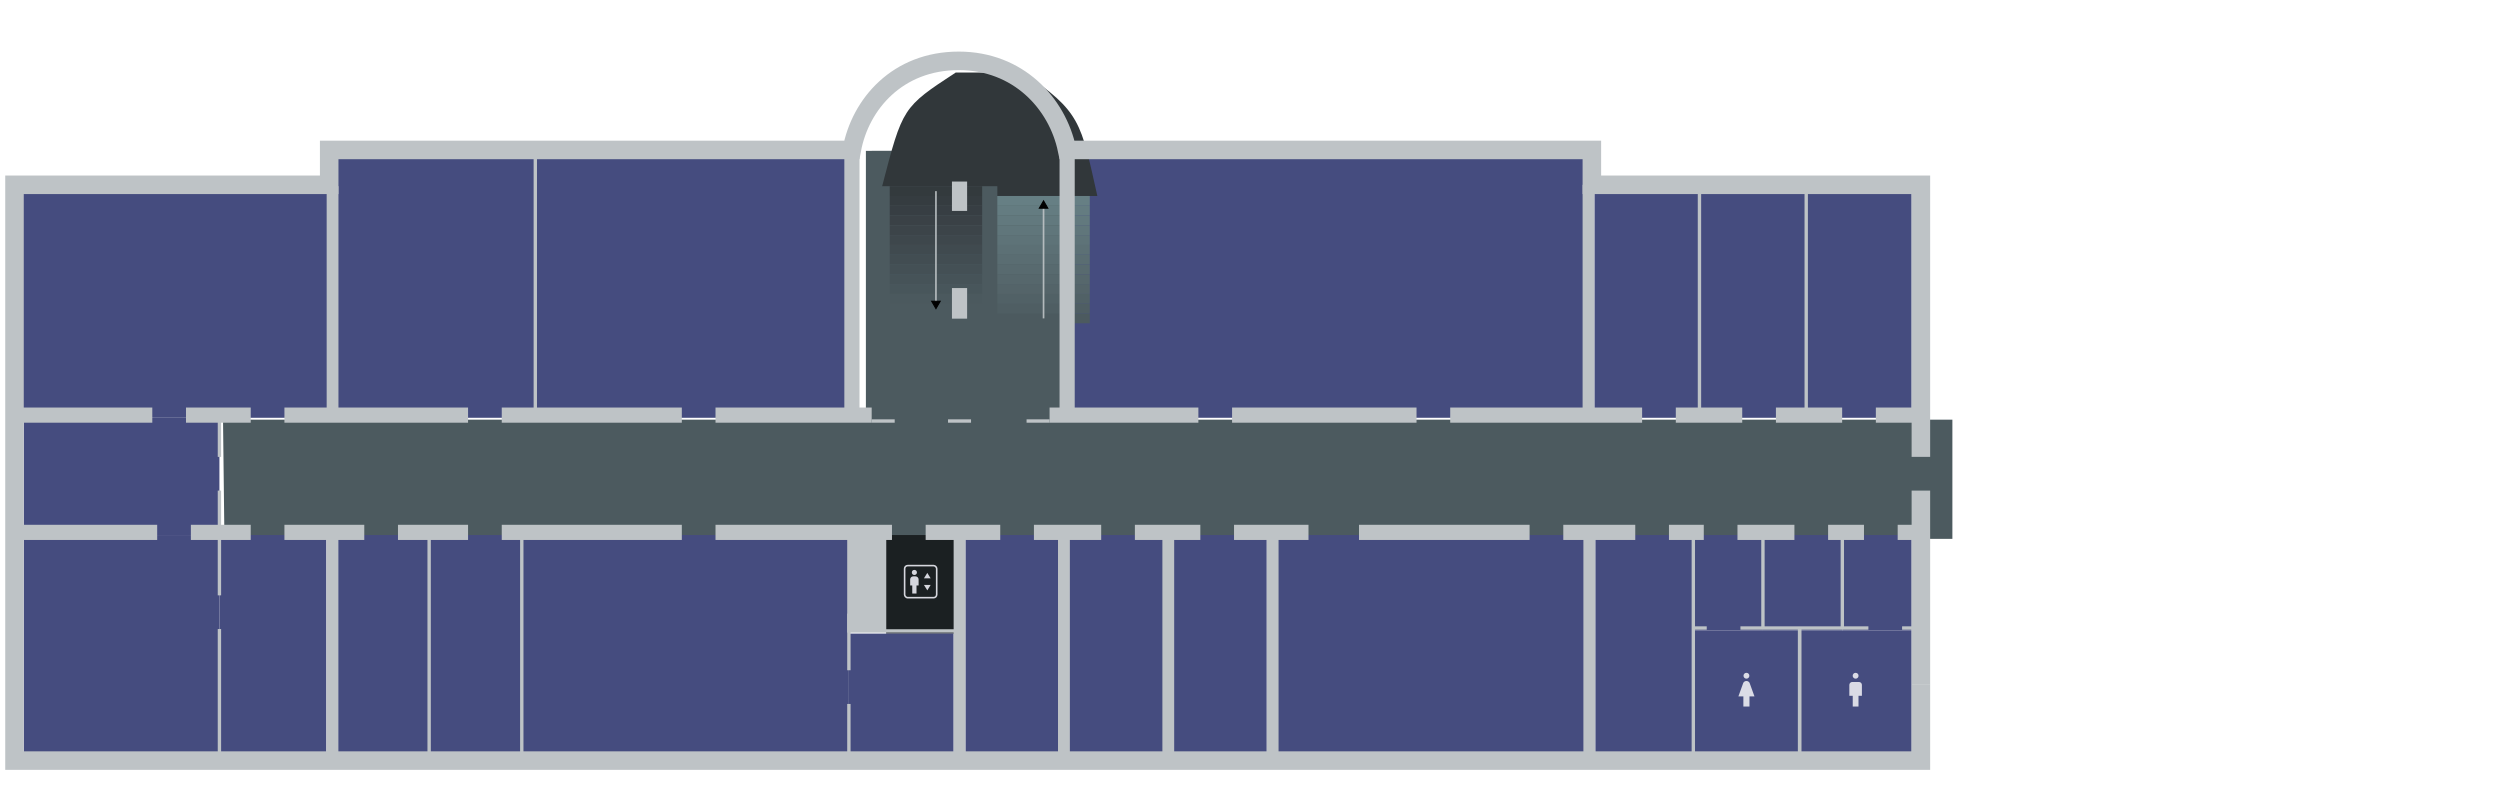 <svg width="7300" height="2300" viewBox="0 0 7300 2300" version="1.1" id="svg1" xml:space="preserve" xmlns="http://www.w3.org/2000/svg">
  <defs id="defs1">
    <linearGradient id="swatch446">
      <stop style="stop-color:#4c5a5f;stop-opacity:1" offset="0" id="stop446"/>
    </linearGradient>
    <marker style="overflow:visible" id="Triangle" refX="0" refY="0" orient="auto-start-reverse" markerWidth="1" markerHeight="1" viewBox="0 0 1 1" preserveAspectRatio="xMidYMid">
      <path transform="scale(0.5)" style="fill:context-stroke;fill-rule:evenodd;stroke:context-stroke;stroke-width:1pt" d="M 5.77,0 -2.88,5 V -5 Z" id="path597"/>
    </marker>
    <filter style="color-interpolation-filters:sRGB" id="filter15" x="-0.151" y="-0.072" width="1.302" height="1.144">
      <feFlood result="flood" flood-opacity="0.396" flood-color="rgb(0,0,0)" id="feFlood13"/>
      <feGaussianBlur result="blur" in="SourceGraphic" stdDeviation="3" id="feGaussianBlur13"/>
      <feOffset result="offset" in="blur" dx="0" dy="0" id="feOffset13"/>
      <feComposite result="comp1" operator="in" in="flood" in2="offset" id="feComposite14"/>
      <feComposite result="comp2" operator="over" in="SourceGraphic" in2="comp1" id="feComposite15"/>
    </filter>
    <filter style="color-interpolation-filters:sRGB" id="filter17" x="-0.193" y="-0.072" width="1.386" height="1.144">
      <feFlood result="flood" flood-opacity="0.396" flood-color="rgb(0,0,0)" id="feFlood15"/>
      <feGaussianBlur result="blur" in="SourceGraphic" stdDeviation="3" id="feGaussianBlur15"/>
      <feOffset result="offset" in="blur" dx="0" dy="0" id="feOffset15"/>
      <feComposite result="comp1" operator="in" in="flood" in2="offset" id="feComposite16"/>
      <feComposite result="comp2" operator="over" in="SourceGraphic" in2="comp1" id="feComposite17"/>
    </filter>
    <filter style="color-interpolation-filters:sRGB" id="filter65" x="-0.101" y="-0.101" width="1.202" height="1.202">
      <feFlood result="flood" flood-opacity="0.396" flood-color="rgb(0,0,0)" id="feFlood64"/>
      <feGaussianBlur result="blur" in="SourceGraphic" stdDeviation="3" id="feGaussianBlur64"/>
      <feOffset result="offset" in="blur" dx="0" dy="0" id="feOffset64"/>
      <feComposite result="comp1" operator="in" in="flood" in2="offset" id="feComposite64"/>
      <feComposite result="comp2" operator="over" in="SourceGraphic" in2="comp1" id="feComposite65"/>
    </filter>
    <filter style="color-interpolation-filters:sRGB" id="filter612" x="-0.017" y="-0.165" width="1.035" height="1.33">
      <feFlood result="flood" flood-opacity="1" flood-color="rgb(0,0,0)" id="feFlood611"/>
      <feGaussianBlur result="blur" in="SourceGraphic" stdDeviation="2" id="feGaussianBlur611"/>
      <feOffset result="offset" in="blur" dx="0" dy="0" id="feOffset611"/>
      <feComposite result="comp1" operator="in" in="flood" in2="offset" id="feComposite611"/>
      <feComposite result="comp2" operator="over" in="SourceGraphic" in2="comp1" id="feComposite612"/>
    </filter>
    <filter style="color-interpolation-filters:sRGB" id="filter614" x="-0.017" y="-0.165" width="1.035" height="1.33">
      <feFlood result="flood" flood-opacity="1" flood-color="rgb(0,0,0)" id="feFlood612"/>
      <feGaussianBlur result="blur" in="SourceGraphic" stdDeviation="2" id="feGaussianBlur612"/>
      <feOffset result="offset" in="blur" dx="0" dy="0" id="feOffset612"/>
      <feComposite result="comp1" operator="in" in="flood" in2="offset" id="feComposite613"/>
      <feComposite result="comp2" operator="over" in="SourceGraphic" in2="comp1" id="feComposite614"/>
    </filter>
    <filter style="color-interpolation-filters:sRGB" id="filter616" x="-0.017" y="-0.165" width="1.035" height="1.33">
      <feFlood result="flood" flood-opacity="1" flood-color="rgb(0,0,0)" id="feFlood614"/>
      <feGaussianBlur result="blur" in="SourceGraphic" stdDeviation="2" id="feGaussianBlur614"/>
      <feOffset result="offset" in="blur" dx="0" dy="0" id="feOffset614"/>
      <feComposite result="comp1" operator="in" in="flood" in2="offset" id="feComposite615"/>
      <feComposite result="comp2" operator="over" in="SourceGraphic" in2="comp1" id="feComposite616"/>
    </filter>
    <filter style="color-interpolation-filters:sRGB" id="filter618" x="-0.017" y="-0.165" width="1.035" height="1.33">
      <feFlood result="flood" flood-opacity="1" flood-color="rgb(0,0,0)" id="feFlood616"/>
      <feGaussianBlur result="blur" in="SourceGraphic" stdDeviation="2" id="feGaussianBlur616"/>
      <feOffset result="offset" in="blur" dx="0" dy="0" id="feOffset616"/>
      <feComposite result="comp1" operator="in" in="flood" in2="offset" id="feComposite617"/>
      <feComposite result="comp2" operator="over" in="SourceGraphic" in2="comp1" id="feComposite618"/>
    </filter>
    <filter style="color-interpolation-filters:sRGB" id="filter620" x="-0.017" y="-0.165" width="1.035" height="1.33">
      <feFlood result="flood" flood-opacity="1" flood-color="rgb(0,0,0)" id="feFlood618"/>
      <feGaussianBlur result="blur" in="SourceGraphic" stdDeviation="2" id="feGaussianBlur618"/>
      <feOffset result="offset" in="blur" dx="0" dy="0" id="feOffset618"/>
      <feComposite result="comp1" operator="in" in="flood" in2="offset" id="feComposite619"/>
      <feComposite result="comp2" operator="over" in="SourceGraphic" in2="comp1" id="feComposite620"/>
    </filter>
    <filter style="color-interpolation-filters:sRGB" id="filter622" x="-0.017" y="-0.165" width="1.035" height="1.33">
      <feFlood result="flood" flood-opacity="1" flood-color="rgb(0,0,0)" id="feFlood620"/>
      <feGaussianBlur result="blur" in="SourceGraphic" stdDeviation="2" id="feGaussianBlur620"/>
      <feOffset result="offset" in="blur" dx="0" dy="0" id="feOffset620"/>
      <feComposite result="comp1" operator="in" in="flood" in2="offset" id="feComposite621"/>
      <feComposite result="comp2" operator="over" in="SourceGraphic" in2="comp1" id="feComposite622"/>
    </filter>
    <filter style="color-interpolation-filters:sRGB" id="filter624" x="-0.017" y="-0.165" width="1.035" height="1.33">
      <feFlood result="flood" flood-opacity="1" flood-color="rgb(0,0,0)" id="feFlood622"/>
      <feGaussianBlur result="blur" in="SourceGraphic" stdDeviation="2" id="feGaussianBlur622"/>
      <feOffset result="offset" in="blur" dx="0" dy="0" id="feOffset622"/>
      <feComposite result="comp1" operator="in" in="flood" in2="offset" id="feComposite623"/>
      <feComposite result="comp2" operator="over" in="SourceGraphic" in2="comp1" id="feComposite624"/>
    </filter>
    <filter style="color-interpolation-filters:sRGB" id="filter626" x="-0.017" y="-0.165" width="1.035" height="1.33">
      <feFlood result="flood" flood-opacity="1" flood-color="rgb(0,0,0)" id="feFlood624"/>
      <feGaussianBlur result="blur" in="SourceGraphic" stdDeviation="2" id="feGaussianBlur624"/>
      <feOffset result="offset" in="blur" dx="0" dy="0" id="feOffset624"/>
      <feComposite result="comp1" operator="in" in="flood" in2="offset" id="feComposite625"/>
      <feComposite result="comp2" operator="over" in="SourceGraphic" in2="comp1" id="feComposite626"/>
    </filter>
    <filter style="color-interpolation-filters:sRGB" id="filter628" x="-0.017" y="-0.165" width="1.035" height="1.33">
      <feFlood result="flood" flood-opacity="1" flood-color="rgb(0,0,0)" id="feFlood626"/>
      <feGaussianBlur result="blur" in="SourceGraphic" stdDeviation="2" id="feGaussianBlur626"/>
      <feOffset result="offset" in="blur" dx="0" dy="0" id="feOffset626"/>
      <feComposite result="comp1" operator="in" in="flood" in2="offset" id="feComposite627"/>
      <feComposite result="comp2" operator="over" in="SourceGraphic" in2="comp1" id="feComposite628"/>
    </filter>
    <filter style="color-interpolation-filters:sRGB" id="filter630" x="-0.017" y="-0.165" width="1.035" height="1.33">
      <feFlood result="flood" flood-opacity="1" flood-color="rgb(0,0,0)" id="feFlood628"/>
      <feGaussianBlur result="blur" in="SourceGraphic" stdDeviation="2" id="feGaussianBlur628"/>
      <feOffset result="offset" in="blur" dx="0" dy="0" id="feOffset628"/>
      <feComposite result="comp1" operator="in" in="flood" in2="offset" id="feComposite629"/>
      <feComposite result="comp2" operator="over" in="SourceGraphic" in2="comp1" id="feComposite630"/>
    </filter>
    <filter style="color-interpolation-filters:sRGB" id="filter632" x="-0.017" y="-0.165" width="1.035" height="1.33">
      <feFlood result="flood" flood-opacity="1" flood-color="rgb(0,0,0)" id="feFlood630"/>
      <feGaussianBlur result="blur" in="SourceGraphic" stdDeviation="2" id="feGaussianBlur630"/>
      <feOffset result="offset" in="blur" dx="0" dy="0" id="feOffset630"/>
      <feComposite result="comp1" operator="in" in="flood" in2="offset" id="feComposite631"/>
      <feComposite result="comp2" operator="over" in="SourceGraphic" in2="comp1" id="feComposite632"/>
    </filter>
    <filter style="color-interpolation-filters:sRGB" id="filter634" x="-0.017" y="-0.165" width="1.035" height="1.33">
      <feFlood result="flood" flood-opacity="1" flood-color="rgb(0,0,0)" id="feFlood632"/>
      <feGaussianBlur result="blur" in="SourceGraphic" stdDeviation="2" id="feGaussianBlur632"/>
      <feOffset result="offset" in="blur" dx="0" dy="0" id="feOffset632"/>
      <feComposite result="comp1" operator="in" in="flood" in2="offset" id="feComposite633"/>
      <feComposite result="comp2" operator="over" in="SourceGraphic" in2="comp1" id="feComposite634"/>
    </filter>
    <filter style="color-interpolation-filters:sRGB" id="filter636" x="-0.017" y="-0.165" width="1.035" height="1.33">
      <feFlood result="flood" flood-opacity="1" flood-color="rgb(0,0,0)" id="feFlood634"/>
      <feGaussianBlur result="blur" in="SourceGraphic" stdDeviation="2" id="feGaussianBlur634"/>
      <feOffset result="offset" in="blur" dx="0" dy="0" id="feOffset634"/>
      <feComposite result="comp1" operator="in" in="flood" in2="offset" id="feComposite635"/>
      <feComposite result="comp2" operator="over" in="SourceGraphic" in2="comp1" id="feComposite636"/>
    </filter>
    <filter style="color-interpolation-filters:sRGB" id="filter661" x="-0.017" y="-0.165" width="1.035" height="1.33">
      <feFlood result="flood" flood-opacity="1" flood-color="rgb(0,0,0)" id="feFlood660"/>
      <feGaussianBlur result="blur" in="SourceGraphic" stdDeviation="2" id="feGaussianBlur660"/>
      <feOffset result="offset" in="blur" dx="0" dy="0" id="feOffset660"/>
      <feComposite result="comp1" operator="in" in="flood" in2="offset" id="feComposite660"/>
      <feComposite result="comp2" operator="over" in="SourceGraphic" in2="comp1" id="feComposite661"/>
    </filter>
    <filter style="color-interpolation-filters:sRGB" id="filter663" x="-0.017" y="-0.165" width="1.035" height="1.33">
      <feFlood result="flood" flood-opacity="1" flood-color="rgb(0,0,0)" id="feFlood661"/>
      <feGaussianBlur result="blur" in="SourceGraphic" stdDeviation="2" id="feGaussianBlur661"/>
      <feOffset result="offset" in="blur" dx="0" dy="0" id="feOffset661"/>
      <feComposite result="comp1" operator="in" in="flood" in2="offset" id="feComposite662"/>
      <feComposite result="comp2" operator="over" in="SourceGraphic" in2="comp1" id="feComposite663"/>
    </filter>
    <filter style="color-interpolation-filters:sRGB" id="filter665" x="-0.017" y="-0.165" width="1.035" height="1.33">
      <feFlood result="flood" flood-opacity="1" flood-color="rgb(0,0,0)" id="feFlood663"/>
      <feGaussianBlur result="blur" in="SourceGraphic" stdDeviation="2" id="feGaussianBlur663"/>
      <feOffset result="offset" in="blur" dx="0" dy="0" id="feOffset663"/>
      <feComposite result="comp1" operator="in" in="flood" in2="offset" id="feComposite664"/>
      <feComposite result="comp2" operator="over" in="SourceGraphic" in2="comp1" id="feComposite665"/>
    </filter>
    <filter style="color-interpolation-filters:sRGB" id="filter667" x="-0.017" y="-0.165" width="1.035" height="1.33">
      <feFlood result="flood" flood-opacity="1" flood-color="rgb(0,0,0)" id="feFlood665"/>
      <feGaussianBlur result="blur" in="SourceGraphic" stdDeviation="2" id="feGaussianBlur665"/>
      <feOffset result="offset" in="blur" dx="0" dy="0" id="feOffset665"/>
      <feComposite result="comp1" operator="in" in="flood" in2="offset" id="feComposite666"/>
      <feComposite result="comp2" operator="over" in="SourceGraphic" in2="comp1" id="feComposite667"/>
    </filter>
    <filter style="color-interpolation-filters:sRGB" id="filter669" x="-0.017" y="-0.165" width="1.035" height="1.33">
      <feFlood result="flood" flood-opacity="1" flood-color="rgb(0,0,0)" id="feFlood667"/>
      <feGaussianBlur result="blur" in="SourceGraphic" stdDeviation="2" id="feGaussianBlur667"/>
      <feOffset result="offset" in="blur" dx="0" dy="0" id="feOffset667"/>
      <feComposite result="comp1" operator="in" in="flood" in2="offset" id="feComposite668"/>
      <feComposite result="comp2" operator="over" in="SourceGraphic" in2="comp1" id="feComposite669"/>
    </filter>
    <filter style="color-interpolation-filters:sRGB" id="filter671" x="-0.017" y="-0.165" width="1.035" height="1.33">
      <feFlood result="flood" flood-opacity="1" flood-color="rgb(0,0,0)" id="feFlood669"/>
      <feGaussianBlur result="blur" in="SourceGraphic" stdDeviation="2" id="feGaussianBlur669"/>
      <feOffset result="offset" in="blur" dx="0" dy="0" id="feOffset669"/>
      <feComposite result="comp1" operator="in" in="flood" in2="offset" id="feComposite670"/>
      <feComposite result="comp2" operator="over" in="SourceGraphic" in2="comp1" id="feComposite671"/>
    </filter>
    <filter style="color-interpolation-filters:sRGB" id="filter673" x="-0.017" y="-0.165" width="1.035" height="1.33">
      <feFlood result="flood" flood-opacity="1" flood-color="rgb(0,0,0)" id="feFlood671"/>
      <feGaussianBlur result="blur" in="SourceGraphic" stdDeviation="2" id="feGaussianBlur671"/>
      <feOffset result="offset" in="blur" dx="0" dy="0" id="feOffset671"/>
      <feComposite result="comp1" operator="in" in="flood" in2="offset" id="feComposite672"/>
      <feComposite result="comp2" operator="over" in="SourceGraphic" in2="comp1" id="feComposite673"/>
    </filter>
    <filter style="color-interpolation-filters:sRGB" id="filter675" x="-0.017" y="-0.165" width="1.035" height="1.33">
      <feFlood result="flood" flood-opacity="1" flood-color="rgb(0,0,0)" id="feFlood673"/>
      <feGaussianBlur result="blur" in="SourceGraphic" stdDeviation="2" id="feGaussianBlur673"/>
      <feOffset result="offset" in="blur" dx="0" dy="0" id="feOffset673"/>
      <feComposite result="comp1" operator="in" in="flood" in2="offset" id="feComposite674"/>
      <feComposite result="comp2" operator="over" in="SourceGraphic" in2="comp1" id="feComposite675"/>
    </filter>
    <filter style="color-interpolation-filters:sRGB" id="filter677" x="-0.017" y="-0.165" width="1.035" height="1.33">
      <feFlood result="flood" flood-opacity="1" flood-color="rgb(0,0,0)" id="feFlood675"/>
      <feGaussianBlur result="blur" in="SourceGraphic" stdDeviation="2" id="feGaussianBlur675"/>
      <feOffset result="offset" in="blur" dx="0" dy="0" id="feOffset675"/>
      <feComposite result="comp1" operator="in" in="flood" in2="offset" id="feComposite676"/>
      <feComposite result="comp2" operator="over" in="SourceGraphic" in2="comp1" id="feComposite677"/>
    </filter>
    <filter style="color-interpolation-filters:sRGB" id="filter679" x="-0.017" y="-0.165" width="1.035" height="1.33">
      <feFlood result="flood" flood-opacity="1" flood-color="rgb(0,0,0)" id="feFlood677"/>
      <feGaussianBlur result="blur" in="SourceGraphic" stdDeviation="2" id="feGaussianBlur677"/>
      <feOffset result="offset" in="blur" dx="0" dy="0" id="feOffset677"/>
      <feComposite result="comp1" operator="in" in="flood" in2="offset" id="feComposite678"/>
      <feComposite result="comp2" operator="over" in="SourceGraphic" in2="comp1" id="feComposite679"/>
    </filter>
    <filter style="color-interpolation-filters:sRGB" id="filter681" x="-0.017" y="-0.165" width="1.035" height="1.33">
      <feFlood result="flood" flood-opacity="1" flood-color="rgb(0,0,0)" id="feFlood679"/>
      <feGaussianBlur result="blur" in="SourceGraphic" stdDeviation="2" id="feGaussianBlur679"/>
      <feOffset result="offset" in="blur" dx="0" dy="0" id="feOffset679"/>
      <feComposite result="comp1" operator="in" in="flood" in2="offset" id="feComposite680"/>
      <feComposite result="comp2" operator="over" in="SourceGraphic" in2="comp1" id="feComposite681"/>
    </filter>
    <filter style="color-interpolation-filters:sRGB" id="filter182-2" x="-0.103" y="-0.072" width="1.207" height="1.144">
      <feFlood result="flood" flood-opacity="0.396" flood-color="rgb(0,0,0)" id="feFlood181-9"/>
      <feGaussianBlur result="blur" in="SourceGraphic" stdDeviation="3" id="feGaussianBlur181-8"/>
      <feOffset result="offset" in="blur" dx="0" dy="0" id="feOffset181-4"/>
      <feComposite result="comp1" operator="in" in="flood" in2="offset" id="feComposite181-5"/>
      <feComposite result="comp2" operator="over" in="SourceGraphic" in2="comp1" id="feComposite182-1"/>
    </filter>
  </defs>
  <g id="floor_3" transform="matrix(40.994,0,0,40.994,1.002,-9610.757)" style="display:inline">
    <path style="font-variation-settings:'wdth' 70,'wght' 600;display:inline;fill:#4c5a5f;fill-opacity:1;stroke:none;stroke-width:.488" d="m 15.861,264.337 h 45.792 v -19.149 l 15.581,-0.049 v 19.198 h 61.81 l 1e-5,8.489 H 15.961 Z" id="path430"/>
    <g id="rooms_3" style="display:inline" transform="matrix(0.024,0,0,0.024,-0.024,255.987)">
      <rect style="font-variation-settings:'wdth' 70,'wght' 600;mix-blend-mode:normal;fill:#1b2022;fill-opacity:1;stroke:none;stroke-width:10.017;stroke-linecap:butt;stroke-linejoin:miter;stroke-dasharray:none;stroke-opacity:1" id="rect276" width="205" height="292.5" x="2629.906" y="690.28"/>
      <rect style="font-variation-settings:'wdth' 70,'wght' 600;display:inline;fill:#454c7f;fill-opacity:1;stroke-width:214.087;stroke-dasharray:none" id="GU307" width="206.647" height="283.836" x="5025.605" y="690.28"/>
      <rect style="font-variation-settings:'wdth' 70,'wght' 600;display:inline;fill:#454c7f;fill-opacity:1;stroke-width:213.57;stroke-dasharray:none" id="GU305" width="205.651" height="283.836" x="5467.849" y="690.28"/>
      <rect style="font-variation-settings:'wdth' 70,'wght' 600;display:inline;fill:#454c7f;fill-opacity:1;stroke-width:308.334;stroke-dasharray:none" id="GU305_A" width="332.437" height="365.978" x="5341.062" y="974.116"/>
      <rect style="font-variation-settings:'wdth' 70,'wght' 600;display:inline;fill:#454c7f;fill-opacity:1;stroke-width:300.461;stroke-dasharray:none" id="GU307_A" width="315.676" height="365.978" x="5025.386" y="974.116"/>
      <rect style="font-variation-settings:'wdth' 70,'wght' 600;display:inline;fill:#454c7f;fill-opacity:1;stroke-width:975.496;stroke-dasharray:none" id="GU301" width="1547.352" height="787" x="3167.152" y="-444.72"/>
      <rect style="font-variation-settings:'wdth' 70,'wght' 600;display:inline;fill:#454c7f;fill-opacity:1;stroke-width:408.104;stroke-dasharray:none" id="GU302" width="311.829" height="683.5" x="4732.008" y="-341.22"/>
      <rect style="font-variation-settings:'wdth' 70,'wght' 600;display:inline;fill:#454c7f;fill-opacity:1;stroke-width:411.363;stroke-dasharray:none" id="GU303" width="316.828" height="683.5" x="5043.84" y="-341.22"/>
      <rect style="font-variation-settings:'wdth' 70,'wght' 600;display:inline;fill:#454c7f;fill-opacity:1;stroke-width:408.758;stroke-dasharray:none" id="GU304" width="312.828" height="683.5" x="5360.671" y="-341.22"/>
      <rect style="font-variation-settings:'wdth' 70,'wght' 600;display:inline;fill:#454c7f;fill-opacity:1;stroke-width:228.589;stroke-dasharray:none" id="GU306" width="235.597" height="283.836" x="5232.252" y="690.28"/>
      <rect style="font-variation-settings:'wdth' 70,'wght' 600;display:inline;fill:#454c7f;fill-opacity:1;stroke-width:392.931;stroke-dasharray:none" id="GU308" width="290.775" height="679.5" x="4734.829" y="690.28"/>
      <rect style="font-variation-settings:'wdth' 70,'wght' 600;display:inline;fill:#454c7f;fill-opacity:1;stroke-width:705.246;stroke-dasharray:none" id="GU309" width="939.745" height="677.314" x="3777.121" y="690.28"/>
      <rect style="font-variation-settings:'wdth' 70,'wght' 600;display:inline;fill:#454c7f;fill-opacity:1;stroke-width:383.851;stroke-dasharray:none" id="GU310" width="278.389" height="677.314" x="3481.232" y="690.28"/>
      <rect style="font-variation-settings:'wdth' 70,'wght' 600;display:inline;fill:#454c7f;fill-opacity:1;stroke-width:402.749;stroke-dasharray:none" id="GU311" width="306.476" height="677.314" x="3174.756" y="690.28"/>
      <rect style="font-variation-settings:'wdth' 70,'wght' 600;display:inline;fill:#454c7f;fill-opacity:1;stroke-width:404.716;stroke-dasharray:none" id="GU312" width="309.476" height="677.314" x="2865.28" y="690.28"/>
      <rect style="font-variation-settings:'wdth' 70,'wght' 600;display:inline;fill:#454c7f;fill-opacity:1;stroke-width:717.97;stroke-dasharray:none" id="GU313" width="970.826" height="679.5" x="1548.581" y="690.28"/>
      <rect style="font-variation-settings:'wdth' 70,'wght' 600;display:inline;fill:#454c7f;fill-opacity:1;stroke-width:294.619;stroke-dasharray:none" id="GU313_A" width="310.874" height="357.317" x="2519.407" y="982.78"/>
      <rect style="font-variation-settings:'wdth' 70,'wght' 600;display:inline;fill:#454c7f;fill-opacity:1;stroke-width:382.092;stroke-dasharray:none" id="GU314" width="274.957" height="679.5" x="1273.636" y="690.28"/>
      <rect style="font-variation-settings:'wdth' 70,'wght' 600;display:inline;fill:#454c7f;fill-opacity:1;stroke-width:378.637;stroke-dasharray:none" id="GU315" width="270.008" height="679.5" x="1003.629" y="690.28"/>
      <rect style="font-variation-settings:'wdth' 70,'wght' 600;display:inline;fill:#454c7f;fill-opacity:1;stroke-width:410.531;stroke-dasharray:none" id="GU316" width="317.408" height="679.5" x="651.22" y="690.28"/>
      <rect style="font-variation-settings:'wdth' 70,'wght' 600;display:inline;fill:#454c7f;fill-opacity:1;stroke-width:397.39;stroke-dasharray:none" id="GU317" width="580.723" height="348" x="70.498" y="342.28"/>
      <rect style="font-variation-settings:'wdth' 70,'wght' 600;display:inline;fill:#454c7f;fill-opacity:1;stroke-width:555.293;stroke-dasharray:none" id="GU317_A" width="580.723" height="679.5" x="70.498" y="690.28"/>
      <rect style="font-variation-settings:'wdth' 70,'wght' 600;display:inline;fill:#454c7f;fill-opacity:1;stroke-width:710.07;stroke-dasharray:none" id="GU317_B" width="944" height="683.5" x="43" y="-341.22"/>
      <rect style="font-variation-settings:'wdth' 70,'wght' 600;display:inline;opacity:1;fill:#454c7f;fill-opacity:1;stroke-width:607.541;stroke-dasharray:none" id="GU318" width="601.717" height="785" x="987" y="-442.72"/>
      <rect style="font-variation-settings:'wdth' 70,'wght' 600;display:inline;opacity:1;fill:#454c7f;fill-opacity:1;stroke-width:759.19;stroke-dasharray:none" id="GU319" width="939.596" height="785" x="1588.716" y="-442.72"/>
    </g>
    <g id="staires_3" transform="matrix(-0.024,0,0,-0.024,133.4,264.732)" style="display:inline">
      <rect style="font-variation-settings:'wdth' 70,'wght' 600;display:inline;fill:#333a3d;fill-opacity:1;stroke-width:8.085;stroke-dasharray:none;filter:url(#filter612)" id="rect307" width="274.372" height="29.064" x="-2918.731" y="-709.452" transform="rotate(180,-8.7495808e-6,8.0668158e-6)"/>
      <rect style="font-variation-settings:'wdth' 70,'wght' 600;display:inline;fill:#353c40;fill-opacity:1;stroke-width:8.085;stroke-dasharray:none;filter:url(#filter614)" id="rect308" width="274.372" height="29.064" x="-2918.731" y="-680.388" transform="rotate(180,-8.7495808e-6,8.0668158e-6)"/>
      <rect style="font-variation-settings:'wdth' 70,'wght' 600;display:inline;fill:#373e43;fill-opacity:1;stroke-width:8.085;stroke-dasharray:none;filter:url(#filter616)" id="rect309" width="274.372" height="29.064" x="-2918.731" y="-651.323" transform="rotate(180,-8.7495808e-6,8.0668158e-6)"/>
      <rect style="font-variation-settings:'wdth' 70,'wght' 600;display:inline;fill:#3a4146;fill-opacity:1;stroke-width:8.085;stroke-dasharray:none;filter:url(#filter618)" id="rect310" width="274.372" height="29.064" x="-2918.731" y="-622.259" transform="rotate(180,-8.7495808e-6,8.0668158e-6)"/>
      <rect style="font-variation-settings:'wdth' 70,'wght' 600;display:inline;fill:#3c4449;fill-opacity:1;stroke-width:8.085;stroke-dasharray:none;filter:url(#filter620)" id="rect311" width="274.372" height="29.064" x="-2918.731" y="-593.195" transform="rotate(180,-8.7495808e-6,8.0668158e-6)"/>
      <rect style="font-variation-settings:'wdth' 70,'wght' 600;display:inline;fill:#3e474c;fill-opacity:1;stroke-width:8.085;stroke-dasharray:none;filter:url(#filter622)" id="rect312" width="274.372" height="29.064" x="-2918.731" y="-564.13" transform="rotate(180,-8.7495808e-6,8.0668158e-6)"/>
      <rect style="font-variation-settings:'wdth' 70,'wght' 600;display:inline;fill:#404a4f;fill-opacity:1;stroke-width:8.085;stroke-dasharray:none;filter:url(#filter624)" id="rect313" width="274.372" height="29.064" x="-2918.731" y="-535.066" transform="rotate(180,-8.7495808e-6,8.0668158e-6)"/>
      <rect style="font-variation-settings:'wdth' 70,'wght' 600;display:inline;fill:#424d52;fill-opacity:1;stroke-width:8.085;stroke-dasharray:none;filter:url(#filter626)" id="rect314" width="274.372" height="29.064" x="-2918.731" y="-506.002" transform="rotate(180,-8.7495808e-6,8.0668158e-6)"/>
      <rect style="font-variation-settings:'wdth' 70,'wght' 600;display:inline;fill:#445055;fill-opacity:1;stroke-width:8.085;stroke-dasharray:none;filter:url(#filter628)" id="rect315" width="274.372" height="29.064" x="-2918.731" y="-476.937" transform="rotate(180,-8.7495808e-6,8.0668158e-6)"/>
      <rect style="font-variation-settings:'wdth' 70,'wght' 600;display:inline;fill:#465358;fill-opacity:1;stroke-width:8.085;stroke-dasharray:none;filter:url(#filter630)" id="rect316" width="274.372" height="29.064" x="-2918.731" y="-447.873" transform="rotate(180,-8.7495808e-6,8.0668158e-6)"/>
      <rect style="font-variation-settings:'wdth' 70,'wght' 600;display:inline;fill:#48565b;fill-opacity:1;stroke-width:8.085;stroke-dasharray:none;filter:url(#filter632)" id="rect317" width="274.372" height="29.064" x="-2918.731" y="-418.808" transform="rotate(180,-8.7495808e-6,8.0668158e-6)"/>
      <rect style="font-variation-settings:'wdth' 70,'wght' 600;display:inline;fill:#4b595e;fill-opacity:1;stroke-width:8.085;stroke-dasharray:none;filter:url(#filter634)" id="rect318" width="274.372" height="29.064" x="-2918.731" y="-389.744" transform="rotate(180,-8.7495808e-6,8.0668158e-6)"/>
      <rect style="font-variation-settings:'wdth' 70,'wght' 600;display:inline;fill:#4c5a5f;fill-opacity:1;stroke-width:8.085;stroke-dasharray:none;filter:url(#filter636)" id="rect319" width="274.372" height="29.064" x="-2918.731" y="-360.68" transform="scale(-1)"/>
      <path style="font-variation-settings:'wdth' 70,'wght' 600;display:inline;fill:#31373a;fill-opacity:1;stroke:none;stroke-width:0;stroke-linecap:butt;stroke-dasharray:none;stroke-opacity:1" d="m 2941.231,709.452 c -60.903,234.251 -60.752,234.045 -218.372,337.296 h -200 C 2351.9,929.875 2351.903,900.811 2302.487,680.388 l 296.872,10e-5 v 29.064 z" id="path319" transform="translate(-4.1749921e-4,-8.386638e-5)"/>
      <rect style="font-variation-settings:'wdth' 70,'wght' 600;display:inline;fill:#4c5a5f;fill-opacity:1;stroke-width:8.085;stroke-dasharray:none;filter:url(#filter661)" id="rect320" width="274.372" height="29.064" x="-2599.36" y="-331.615" transform="scale(-1)"/>
      <rect style="font-variation-settings:'wdth' 70,'wght' 600;display:inline;fill:#4f5e63;fill-opacity:1;stroke-width:8.085;stroke-dasharray:none;filter:url(#filter663)" id="rect321" width="274.372" height="29.064" x="-2599.36" y="-360.68" transform="scale(-1)"/>
      <rect style="font-variation-settings:'wdth' 70,'wght' 600;display:inline;fill:#516166;fill-opacity:1;stroke-width:8.085;stroke-dasharray:none;filter:url(#filter665)" id="rect322" width="274.372" height="29.064" x="-2599.36" y="-389.744" transform="scale(-1)"/>
      <rect style="font-variation-settings:'wdth' 70,'wght' 600;display:inline;fill:#546469;fill-opacity:1;stroke-width:8.085;stroke-dasharray:none;filter:url(#filter667)" id="rect323" width="274.372" height="29.064" x="-2599.36" y="-418.808" transform="scale(-1)"/>
      <rect style="font-variation-settings:'wdth' 70,'wght' 600;display:inline;fill:#56676c;fill-opacity:1;stroke-width:8.085;stroke-dasharray:none;filter:url(#filter669)" id="rect324" width="274.372" height="29.064" x="-2599.36" y="-447.873" transform="scale(-1)"/>
      <rect style="font-variation-settings:'wdth' 70,'wght' 600;display:inline;fill:#586a6f;fill-opacity:1;stroke-width:8.085;stroke-dasharray:none;filter:url(#filter671)" id="rect325" width="274.372" height="29.064" x="-2599.36" y="-476.937" transform="scale(-1)"/>
      <rect style="font-variation-settings:'wdth' 70,'wght' 600;display:inline;fill:#5a6d72;fill-opacity:1;stroke-width:8.085;stroke-dasharray:none;filter:url(#filter673)" id="rect326" width="274.372" height="29.064" x="-2599.36" y="-506.002" transform="scale(-1)"/>
      <rect style="font-variation-settings:'wdth' 70,'wght' 600;display:inline;fill:#5c7075;fill-opacity:1;stroke-width:8.085;stroke-dasharray:none;filter:url(#filter675)" id="rect327" width="274.372" height="29.064" x="-2599.36" y="-535.066" transform="scale(-1)"/>
      <rect style="font-variation-settings:'wdth' 70,'wght' 600;display:inline;fill:#5e7378;fill-opacity:1;stroke-width:8.085;stroke-dasharray:none;filter:url(#filter677)" id="rect328" width="274.372" height="29.064" x="-2599.36" y="-564.13" transform="scale(-1)"/>
      <rect style="font-variation-settings:'wdth' 70,'wght' 600;display:inline;fill:#60767b;fill-opacity:1;stroke-width:8.085;stroke-dasharray:none;filter:url(#filter679)" id="rect329" width="274.372" height="29.064" x="-2599.36" y="-593.195" transform="scale(-1)"/>
      <rect style="font-variation-settings:'wdth' 70,'wght' 600;display:inline;fill:#62797e;fill-opacity:1;stroke-width:8.085;stroke-dasharray:none;filter:url(#filter681)" id="rect330" width="274.372" height="29.064" x="-2599.36" y="-622.259" transform="scale(-1)"/>
      <path style="font-variation-settings:'wdth' 70,'wght' 600;display:inline;opacity:.9;fill:none;fill-opacity:1;stroke:#bec3c6;stroke-width:5;stroke-dasharray:none;stroke-opacity:1;marker-end:url(#Triangle)" d="M 2781.545,694.763 V 360.68" id="path330"/>
      <rect style="font-variation-settings:'wdth' 70,'wght' 600;display:inline;fill:#647c81;fill-opacity:1;stroke-width:8.085;stroke-dasharray:none;filter:url(#filter681)" id="rect331" width="274.372" height="29.064" x="-2599.36" y="-622.259" transform="rotate(180,0,14.532)"/>
      <rect style="font-variation-settings:'wdth' 70,'wght' 600;display:inline;fill:#667f84;fill-opacity:1;stroke-width:8.085;stroke-dasharray:none;filter:url(#filter681)" id="rect332" width="274.372" height="29.064" x="-2599.36" y="-622.259" transform="rotate(180,0,29.064)"/>
      <path style="font-variation-settings:'wdth' 70,'wght' 600;display:inline;opacity:.9;fill:none;fill-opacity:1;stroke:#bec3c6;stroke-width:5;stroke-dasharray:none;stroke-opacity:1;marker-end:url(#Triangle)" d="M 2462.173,317.083 V 651.323" id="path332" transform="translate(-4.1749921e-4,-8.386638e-5)"/>
    </g>
    <g id="walls_3" transform="matrix(0.024,0,0,0.024,-0.024,244.2)" style="display:inline">
      <path style="font-variation-settings:'wdth' 70,'wght' 600;fill:none;stroke:#bec3c6;stroke-width:55;stroke-dasharray:none;stroke-opacity:1" d="M 5701,949.5 V 142 h -976.5 v -103.5 H 3167 C 3138.039,-100.684 3021.2,-225.926 2845.53,-225.926 2664.037,-226.034 2553.021,-97.649 2528,38.5 H 977 v 103.5 H 43 V 1850.814 h 5658 v -226.814" id="path333"/>
      <path style="font-variation-settings:'wdth' 70,'wght' 600;fill:none;stroke:#bec3c6;stroke-width:45;stroke-linecap:butt;stroke-dasharray:none;stroke-opacity:1" d="M 451.983,1225.5 H 43" id="path335" transform="translate(-1.3713269e-7,-400)"/>
      <path style="font-variation-settings:'wdth' 70,'wght' 600;fill:none;stroke:#bec3c6;stroke-width:45;stroke-linecap:butt;stroke-dasharray:none;stroke-opacity:1" d="M 2023.562,825.5 H 1489.143" id="path336"/>
      <path style="font-variation-settings:'wdth' 70,'wght' 600;fill:none;stroke:#bec3c6;stroke-width:45;stroke-linecap:butt;stroke-dasharray:none;stroke-opacity:1" d="M 2587.056,1225.5 H 2123.561" id="path338" transform="translate(-1.3713269e-7,-400)"/>
      <path style="font-variation-settings:'wdth' 70,'wght' 600;fill:none;stroke:#bec3c6;stroke-width:45;stroke-linecap:butt;stroke-dasharray:none;stroke-opacity:1" d="M 3556.669,1225.5 H 3115.035" id="path339" transform="translate(-1.3713269e-7,-400)"/>
      <path style="font-variation-settings:'wdth' 70,'wght' 600;fill:none;stroke:#bec3c6;stroke-width:45;stroke-linecap:butt;stroke-dasharray:none;stroke-opacity:1" d="M 5170.752,825.5 H 4973.629" id="path340"/>
      <path style="font-variation-settings:'wdth' 70,'wght' 600;fill:none;stroke:#bec3c6;stroke-width:45;stroke-linecap:butt;stroke-dasharray:none;stroke-opacity:1" d="M 5467.332,825.5 H 5270.752" id="path341"/>
      <path style="font-variation-settings:'wdth' 70,'wght' 600;fill:none;stroke:#bec3c6;stroke-width:45;stroke-linecap:butt;stroke-dasharray:none;stroke-opacity:1" d="M 5700.999,1225.5 H 5567.332" id="path342" transform="translate(-1.3713269e-7,-400)"/>
      <path style="font-variation-settings:'wdth' 70,'wght' 600;fill:none;stroke:#bec3c6;stroke-width:45;stroke-linecap:butt;stroke-dasharray:none;stroke-opacity:1" d="M 466.483,1573.5 H 43" id="path343" transform="translate(-1.3713269e-7,-400)"/>
      <path style="font-variation-settings:'wdth' 70,'wght' 600;fill:none;stroke:#bec3c6;stroke-width:45;stroke-linecap:butt;stroke-dasharray:none;stroke-opacity:1" d="M 1081.129,1573.5 H 844.129" id="path344" transform="translate(-1.3713269e-7,-400)"/>
      <path style="font-variation-settings:'wdth' 70,'wght' 600;fill:none;stroke:#bec3c6;stroke-width:45;stroke-linecap:butt;stroke-dasharray:none;stroke-opacity:1" d="M 2023.562,1573.5 H 1489.143" id="path345" transform="translate(-1.3713269e-7,-400)"/>
      <path style="font-variation-settings:'wdth' 70,'wght' 600;fill:none;stroke:#bec3c6;stroke-width:45;stroke-linecap:butt;stroke-dasharray:none;stroke-opacity:1" d="m 2968.612,1573.5 h -221.342" id="path346" transform="translate(-1.3713269e-7,-400)"/>
      <path style="font-variation-settings:'wdth' 70,'wght' 600;fill:none;stroke:#bec3c6;stroke-width:45;stroke-linecap:butt;stroke-dasharray:none;stroke-opacity:1" d="M 4539.695,1173.5 H 4033.349" id="path348"/>
      <path style="font-variation-settings:'wdth' 70,'wght' 600;fill:none;stroke:#bec3c6;stroke-width:45;stroke-linecap:butt;stroke-dasharray:none;stroke-opacity:1" d="M 5532.116,1573.5 H 5425.641" id="path349" transform="translate(-1.3713269e-7,-400)"/>
      <path style="font-variation-settings:'wdth' 70,'wght' 600;fill:none;stroke:#bec3c6;stroke-width:45;stroke-linecap:butt;stroke-dasharray:none;stroke-opacity:1" d="m 5701,1573.5 h -68.884" id="path350" transform="translate(-1.3713269e-7,-400)"/>
      <path style="font-variation-settings:'wdth' 70,'wght' 600;fill:none;stroke:#bec3c6;stroke-width:45;stroke-linecap:butt;stroke-dasharray:none;stroke-opacity:1" d="m 5325.641,1573.5 h -169" id="path351" transform="translate(-1.3713269e-7,-400)"/>
      <path style="font-variation-settings:'wdth' 70,'wght' 600;fill:none;stroke:#bec3c6;stroke-width:45;stroke-linecap:butt;stroke-dasharray:none;stroke-opacity:1" d="M 5056.641,1573.5 H 4953.297" id="path352" transform="translate(-1.3713269e-7,-400)"/>
      <path style="font-variation-settings:'wdth' 70,'wght' 600;fill:none;stroke:#bec3c6;stroke-width:45;stroke-linecap:butt;stroke-dasharray:none;stroke-opacity:1" d="M 2647.27,1573.5 H 2123.561" id="path353" transform="translate(-1.3713269e-7,-400)"/>
      <path style="font-variation-settings:'wdth' 70,'wght' 600;fill:none;stroke:#bec3c6;stroke-width:35;stroke-linecap:butt;stroke-dasharray:none;stroke-opacity:1" d="M 987,146 V 825.5" id="path357"/>
      <path style="font-variation-settings:'wdth' 70,'wght' 600;fill:none;stroke:#bec3c6;stroke-width:35;stroke-linecap:butt;stroke-dasharray:none;stroke-opacity:1" d="M 4714.504,142 V 821.5" id="path358"/>
      <path style="font-variation-settings:'wdth' 70,'wght' 600;fill:none;stroke:#bec3c6;stroke-width:35;stroke-linecap:butt;stroke-dasharray:none;stroke-opacity:1" d="m 986.191,1173.5 v 679.5" id="path359"/>
      <path style="font-variation-settings:'wdth' 70,'wght' 600;fill:none;stroke:#bec3c6;stroke-width:35;stroke-linecap:butt;stroke-dasharray:none;stroke-opacity:1" d="m 3157.561,1173.5 v 679.5" id="path360"/>
      <path style="font-variation-settings:'wdth' 70,'wght' 600;fill:none;stroke:#bec3c6;stroke-width:35;stroke-linecap:butt;stroke-dasharray:none;stroke-opacity:1" d="m 2847.78,1171.314 v 679.5" id="path361"/>
      <path style="font-variation-settings:'wdth' 70,'wght' 600;fill:none;stroke:#bec3c6;stroke-width:35;stroke-linecap:butt;stroke-dasharray:none;stroke-opacity:1" d="m 3777.121,1173.5 v 679.5" id="path362"/>
      <path style="font-variation-settings:'wdth' 70,'wght' 600;fill:none;stroke:#bec3c6;stroke-width:35;stroke-linecap:butt;stroke-dasharray:none;stroke-opacity:1" d="m 4716.866,1173.5 v 679.5" id="path364"/>
      <path style="font-variation-settings:'wdth' 70,'wght' 600;fill:none;stroke:#bec3c6;stroke-width:55;stroke-linecap:butt;stroke-dasharray:none;stroke-opacity:1" d="m 5701,1049.5 v 574.5" id="path365"/>
      <path style="font-variation-settings:'wdth' 70,'wght' 600;fill:none;stroke:#bec3c6;stroke-width:10;stroke-linecap:butt;stroke-dasharray:none;stroke-opacity:1" d="m 2519.406,1173.5 v 292.5 h 333" id="path368"/>
      <path style="font-variation-settings:'wdth' 70,'wght' 600;fill:none;stroke:#bec3c6;stroke-width:10;stroke-linecap:butt;stroke-dasharray:none;stroke-opacity:1" d="m 2624.906,1173.5 v 292.5" id="path369"/>
      <path style="font-variation-settings:'wdth' 70,'wght' 600;fill:none;stroke:#bec3c6;stroke-width:45;stroke-linecap:butt;stroke-dasharray:none;stroke-opacity:1" d="M 2528.408,40.5 V 825.5" id="path370"/>
      <path style="font-variation-settings:'wdth' 70,'wght' 600;fill:none;stroke:#bec3c6;stroke-width:45;stroke-linecap:butt;stroke-dasharray:none;stroke-opacity:1" d="M 3167.152,40.5 V 825.5" id="path371"/>
      <path style="font-variation-settings:'wdth' 70,'wght' 600;fill:none;stroke:#bec3c6;stroke-width:10;stroke-linecap:butt;stroke-dasharray:none;stroke-opacity:1" d="M 5545.212,1457.336 H 5165.426" id="path372"/>
      <path style="font-variation-settings:'wdth' 70,'wght' 600;fill:none;stroke:#bec3c6;stroke-width:10;stroke-linecap:butt;stroke-dasharray:none;stroke-opacity:1" d="m 5690,1457.336 h -44.788" id="path373"/>
      <path style="font-variation-settings:'wdth' 70,'wght' 600;fill:none;stroke:#bec3c6;stroke-width:10;stroke-linecap:butt;stroke-dasharray:none;stroke-opacity:1" d="M 5232.252,1457.336 V 1173.5" id="path374"/>
      <path style="font-variation-settings:'wdth' 70,'wght' 600;fill:none;stroke:#bec3c6;stroke-width:10;stroke-linecap:butt;stroke-dasharray:none;stroke-opacity:1" d="M 5467.848,1457.336 V 1173.5" id="path375"/>
      <path style="font-variation-settings:'wdth' 70,'wght' 600;fill:none;stroke:#bec3c6;stroke-width:10;stroke-linecap:butt;stroke-dasharray:none;stroke-opacity:1" d="m 5341.062,1850.814 v -393.478" id="path376"/>
      <path style="font-variation-settings:'wdth' 70,'wght' 600;fill:none;stroke:#bec3c6;stroke-width:10;stroke-linecap:butt;stroke-dasharray:none;stroke-opacity:1" d="m 5341.062,1850.814 v -393.478" id="path378"/>
      <path style="font-variation-settings:'wdth' 70,'wght' 600;fill:none;stroke:#bec3c6;stroke-width:10;stroke-linecap:butt;stroke-dasharray:none;stroke-opacity:1" d="M 5025.605,1850.814 V 1173.5" id="path379"/>
      <path style="font-variation-settings:'wdth' 70,'wght' 600;fill:none;stroke:#bec3c6;stroke-width:45;stroke-linecap:butt;stroke-dasharray:none;stroke-opacity:1" d="m 2847.78,448.393 v 90.791" id="path380"/>
      <path style="font-variation-settings:'wdth' 70,'wght' 600;fill:none;stroke:#bec3c6;stroke-width:45;stroke-linecap:butt;stroke-dasharray:none;stroke-opacity:1" d="m 2847.78,132.271 v 87.183" id="path381"/>
      <path style="font-variation-settings:'wdth' 70,'wght' 600;fill:none;stroke:#bec3c6;stroke-width:10;stroke-linecap:butt;stroke-dasharray:none;stroke-opacity:1" d="m 2655.355,843 h -68.299" id="path382"/>
      <path style="font-variation-settings:'wdth' 70,'wght' 600;fill:none;stroke:#bec3c6;stroke-width:10;stroke-linecap:butt;stroke-dasharray:none;stroke-opacity:1" d="m 3115.035,843 h -68.299" id="path383"/>
      <path style="font-variation-settings:'wdth' 70,'wght' 600;fill:none;stroke:#bec3c6;stroke-width:10;stroke-linecap:butt;stroke-dasharray:none;stroke-opacity:1" d="m 2881.93,843 h -68.299" id="path384"/>
      <rect style="font-variation-settings:'wdth' 70,'wght' 600;fill:#bec3c6;fill-opacity:1;stroke:none;stroke-width:0;stroke-linecap:butt;stroke-dasharray:none;stroke-opacity:1" id="rect384" width="105.5" height="292.5" x="2519.406" y="1173.5"/>
      <path style="font-variation-settings:'wdth' 70,'wght' 600;fill:none;stroke:#bec3c6;stroke-width:45;stroke-linecap:butt;stroke-dasharray:none;stroke-opacity:1" d="M 1389.143,825.5 H 844.129" id="path385"/>
      <path style="font-variation-settings:'wdth' 70,'wght' 600;fill:none;stroke:#bec3c6;stroke-width:45;stroke-linecap:butt;stroke-dasharray:none;stroke-opacity:1" d="M 744.129,1173.5 H 566.483" id="path387"/>
      <path style="font-variation-settings:'wdth' 70,'wght' 600;fill:none;stroke:#bec3c6;stroke-width:45;stroke-linecap:butt;stroke-dasharray:none;stroke-opacity:1" d="M 1389.143,1173.5 H 1181.129" id="path388"/>
      <path style="font-variation-settings:'wdth' 70,'wght' 600;fill:none;stroke:#bec3c6;stroke-width:45;stroke-linecap:butt;stroke-dasharray:none;stroke-opacity:1" d="M 3268.211,1173.5 H 3068.612" id="path390"/>
      <path style="font-variation-settings:'wdth' 70,'wght' 600;fill:none;stroke:#bec3c6;stroke-width:10;stroke-linecap:butt;stroke-dasharray:none;stroke-opacity:1" d="m 2519.407,1682.721 v 168.093" id="path391"/>
      <path style="font-variation-settings:'wdth' 70,'wght' 600;fill:none;stroke:#bec3c6;stroke-width:10;stroke-linecap:butt;stroke-dasharray:none;stroke-opacity:1" d="m 1273.636,1173.5 v 677.314" id="path392"/>
      <path style="font-variation-settings:'wdth' 70,'wght' 600;fill:none;stroke:#bec3c6;stroke-width:10;stroke-linecap:butt;stroke-dasharray:none;stroke-opacity:1" d="m 651.22,1460.402 v 390.412" id="path393"/>
      <path style="font-variation-settings:'wdth' 70,'wght' 600;fill:none;stroke:#bec3c6;stroke-width:45;stroke-linecap:butt;stroke-dasharray:none;stroke-opacity:1" d="M 3562.473,1173.5 H 3368.211" id="path400"/>
      <path style="font-variation-settings:'wdth' 70,'wght' 600;fill:none;stroke:#bec3c6;stroke-width:45;stroke-linecap:butt;stroke-dasharray:none;stroke-opacity:1" d="M 3883.499,1173.5 H 3662.473" id="path401"/>
      <path style="font-variation-settings:'wdth' 70,'wght' 600;fill:none;stroke:#bec3c6;stroke-width:45;stroke-linecap:butt;stroke-dasharray:none;stroke-opacity:1" d="M 4853.297,1173.5 H 4639.695" id="path402"/>
      <path style="font-variation-settings:'wdth' 70,'wght' 600;fill:none;stroke:#bec3c6;stroke-width:10;stroke-linecap:butt;stroke-dasharray:none;stroke-opacity:1" d="m 5065.426,1457.336 h -39.821" id="path403"/>
      <path style="font-variation-settings:'wdth' 70,'wght' 600;fill:none;stroke:#bec3c6;stroke-width:45;stroke-linecap:butt;stroke-dasharray:none;stroke-opacity:1" d="M 4204.099,825.5 H 3656.669" id="path404"/>
      <path style="font-variation-settings:'wdth' 70,'wght' 600;fill:none;stroke:#bec3c6;stroke-width:10;stroke-linecap:butt;stroke-dasharray:none;stroke-opacity:1" d="M 1588.716,38.5 V 825.5" id="path410"/>
      <path style="font-variation-settings:'wdth' 70,'wght' 600;fill:none;stroke:#bec3c6;stroke-width:10;stroke-linecap:butt;stroke-dasharray:none;stroke-opacity:1" d="m 1548.581,1173.5 v 677.314" id="path419"/>
      <path style="font-variation-settings:'wdth' 70,'wght' 600;fill:none;stroke:#bec3c6;stroke-width:35;stroke-linecap:butt;stroke-dasharray:none;stroke-opacity:1" d="m 3467.341,1173.5 v 679.5" id="path420"/>
      <path style="font-variation-settings:'wdth' 70,'wght' 600;fill:none;stroke:#bec3c6;stroke-width:10;stroke-linecap:butt;stroke-dasharray:none;stroke-opacity:1" d="M 5043.836,819.314 V 142" id="path421"/>
      <path style="font-variation-settings:'wdth' 70,'wght' 600;fill:none;stroke:#bec3c6;stroke-width:10;stroke-linecap:butt;stroke-dasharray:none;stroke-opacity:1" d="M 5360.668,819.314 V 142" id="path422"/>
      <path style="font-variation-settings:'wdth' 70,'wght' 600;fill:none;stroke:#bec3c6;stroke-width:45;stroke-linecap:butt;stroke-dasharray:none;stroke-opacity:1" d="M 744.129,825.5 H 551.983" id="path423"/>
      <path style="font-variation-settings:'wdth' 70,'wght' 600;fill:none;stroke:#bec3c6;stroke-width:10;stroke-linecap:butt;stroke-dasharray:none;stroke-opacity:1" d="m 651.22,1049.5 v 310.902" id="path424"/>
      <path style="font-variation-settings:'wdth' 70,'wght' 600;fill:none;stroke:#bec3c6;stroke-width:10;stroke-linecap:butt;stroke-dasharray:none;stroke-opacity:1" d="M 651.22,825.5 V 949.5" id="path425"/>
      <path style="font-variation-settings:'wdth' 70,'wght' 600;fill:none;stroke:#bec3c6;stroke-width:45;stroke-linecap:butt;stroke-dasharray:none;stroke-opacity:1" d="M 4873.629,825.5 H 4304.099" id="path426"/>
      <path style="font-variation-settings:'wdth' 70,'wght' 600;fill:none;stroke:#bec3c6;stroke-width:10;stroke-linecap:butt;stroke-dasharray:none;stroke-opacity:1" d="m 2519.407,1414.628 v 168.093" id="path427"/>
    </g>
    <g id="icons_3" transform="matrix(0.024,0,0,0.024,-0.024,244.2)" style="display:inline">
      <path d="m 5498.731,1690.325 v -31.865 h -10.104 v -32.254 q 0,-3.562 2.558,-6.12 2.558,-2.558 6.12,-2.558 h 19.948 q 3.562,0 6.12,2.558 2.558,2.558 2.558,6.12 v 32.254 h -10.104 v 31.865 z m 8.56,-82.642 q -3.689,0 -6.189,-2.554 -2.5,-2.554 -2.5,-6.114 0,-3.689 2.49,-6.189 2.49,-2.5 6.179,-2.5 3.689,0 6.189,2.49 2.5,2.49 2.5,6.179 0,3.56 -2.49,6.124 -2.49,2.565 -6.179,2.565 z" id="path413" style="fill:#fff;fill-opacity:.799;stroke-width:.13;filter:url(#filter17)"/>
      <path d="m 5174.156,1690.325 v -30.052 h -14.767 l 14.21,-39.446 q 1.121,-2.898 3.837,-4.589 2.716,-1.691 5.788,-1.691 3.072,0 5.788,1.691 2.716,1.691 3.854,4.578 l 14.192,39.457 h -14.767 v 30.052 z m 9.078,-82.642 q -3.689,0 -6.189,-2.55 -2.5,-2.55 -2.5,-6.118 0,-3.689 2.49,-6.189 2.49,-2.5 6.179,-2.5 3.689,0 6.189,2.49 2.5,2.49 2.5,6.114 0,3.624 -2.49,6.189 -2.49,2.565 -6.179,2.565 z" id="path414" style="fill:#fff;fill-opacity:.803;stroke-width:.13;filter:url(#filter15)"/>
      <g id="g417" style="filter:url(#filter65)" transform="translate(279.733,292.339)">
        <rect style="font-variation-settings:'wdth' 70,'wght' 600;fill:none;fill-opacity:1;stroke:#d6d7de;stroke-width:4.788;stroke-linejoin:miter;stroke-dasharray:none;stroke-opacity:1" id="rect416" width="95.212" height="95.212" x="2405.067" y="979.805" ry="9.141"/>
        <path d="m 2427.751,1062.613 h 12.617 v -23.832 h 6.231 v -17.757 c 0,-2.634 -0.899,-4.85 -2.698,-6.648 -1.798,-1.798 -4.066,-2.698 -6.804,-2.698 h -6.231 c -2.737,0 -4.979,0.899 -6.726,2.698 -1.747,1.798 -2.62,4.014 -2.62,6.648 v 17.757 h 6.23 z m 6.196,-54.984 c 2.148,0 3.963,-0.703 5.444,-2.11 1.482,-1.406 2.223,-3.236 2.223,-5.487 0,-2.148 -0.729,-3.937 -2.188,-5.367 -1.458,-1.43 -3.261,-2.145 -5.41,-2.145 -2.148,0 -3.937,0.703 -5.367,2.11 -1.43,1.406 -2.145,3.184 -2.145,5.332 0,2.252 0.703,4.093 2.11,5.522 1.406,1.43 3.184,2.145 5.332,2.145 z m 28.384,9.969 h 20.093 l -9.969,-16.199 z m 10.125,35.67 9.969,-16.199 h -20.093 z" id="path417" style="fill:#d5d6dd;fill-opacity:1;stroke-width:0;stroke-dasharray:none"/>
      </g>
    </g>
  </g>
</svg>
